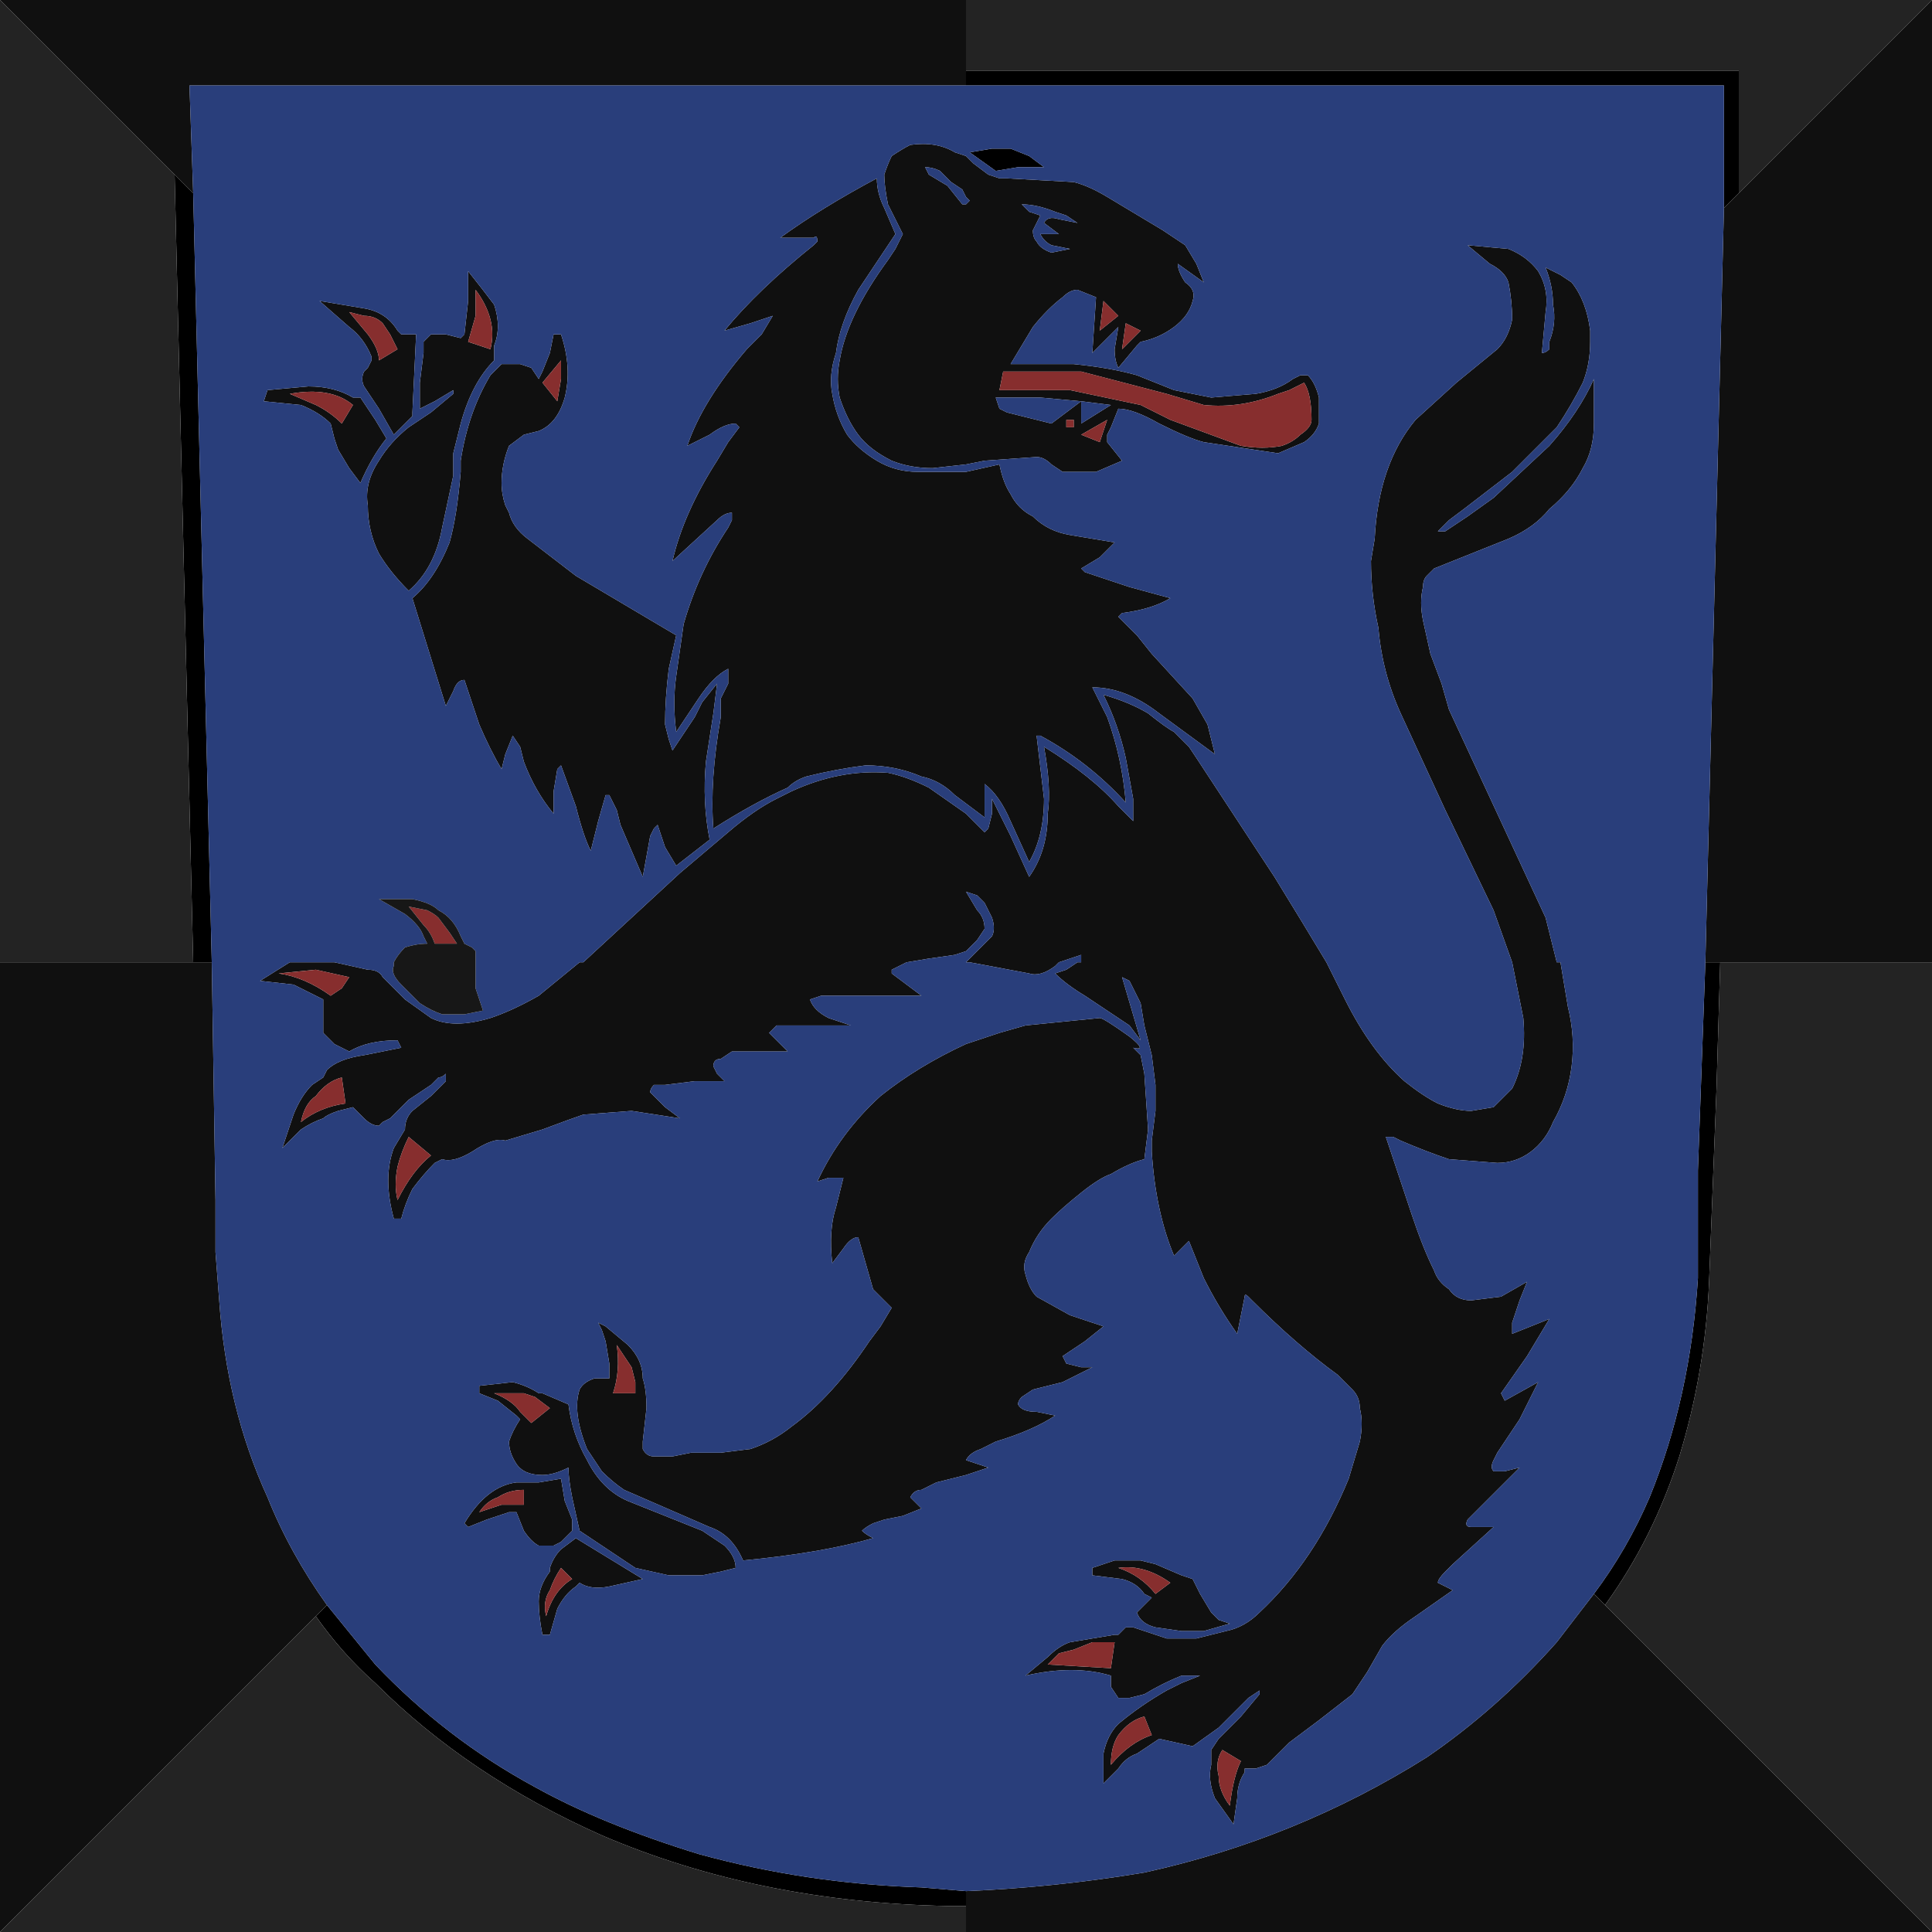 <?xml version="1.0" encoding="UTF-8" standalone="no"?>
<svg xmlns:xlink="http://www.w3.org/1999/xlink" height="26.0px" width="26.0px" xmlns="http://www.w3.org/2000/svg">
  <g transform="matrix(1.0, 0.0, 0.0, 1.0, 0.0, 0.0)">
    <path d="M13.0 0.95 L23.4 0.95 23.4 2.6 23.2 2.8 23.2 1.15 13.0 1.15 13.0 0.95 M22.95 12.95 L23.15 12.95 23.1 14.65 23.05 15.95 23.0 17.25 Q22.95 18.45 22.6 19.6 22.25 20.7 21.6 21.6 L21.45 21.45 Q21.9 20.85 22.2 20.15 22.75 18.8 22.85 17.2 L22.85 15.75 22.9 14.35 22.95 12.95 M13.6 2.0 L13.85 2.1 14.05 2.25 13.7 2.25 13.4 2.3 13.05 2.05 13.35 2.0 13.6 2.0 M2.35 2.35 L2.6 2.6 2.85 12.95 2.6 12.95 2.35 2.35 M4.25 21.75 L4.4 21.6 5.05 22.4 Q6.0 23.4 7.2 24.05 8.1 24.55 9.4 24.95 10.85 25.35 12.4 25.4 L13.0 25.45 13.0 25.65 12.75 25.65 Q10.2 25.6 8.1 24.7 6.3 23.9 5.05 22.65 4.6 22.25 4.25 21.75" fill="#000000" fill-rule="evenodd" stroke="none"/>
    <path d="M23.4 2.6 L23.4 0.95 13.0 0.95 13.0 0.0 26.0 0.0 23.4 2.6 M23.15 12.95 L26.0 12.95 26.0 26.0 21.6 21.6 Q22.25 20.7 22.6 19.6 22.95 18.45 23.0 17.25 L23.05 15.95 23.1 14.65 23.15 12.95 M0.0 0.0 L2.35 2.35 2.6 12.95 0.0 12.95 0.0 0.0 M0.0 26.0 L4.25 21.75 Q4.6 22.25 5.05 22.65 6.3 23.9 8.1 24.7 10.2 25.6 12.75 25.65 L13.0 25.65 13.0 26.0 0.0 26.0" fill="#232323" fill-rule="evenodd" stroke="none"/>
    <path d="M13.0 0.95 L13.0 1.15 2.55 1.15 2.6 2.6 2.35 2.35 0.0 0.0 13.0 0.0 13.0 0.95 M23.2 2.8 L23.4 2.6 26.0 0.0 26.0 12.95 23.15 12.95 22.95 12.95 23.2 2.8 M21.0 3.7 L21.15 3.8 Q21.35 4.05 21.4 4.45 L21.4 4.6 Q21.4 4.9 21.3 5.15 21.15 5.45 20.95 5.75 L20.35 6.35 19.7 6.85 19.5 7.0 19.35 7.15 19.45 7.15 19.75 6.95 20.1 6.7 20.85 6.0 Q21.25 5.55 21.45 5.1 L21.45 5.7 Q21.45 6.05 21.3 6.3 21.15 6.6 20.85 6.85 20.65 7.1 20.3 7.25 L19.8 7.45 19.3 7.65 19.2 7.75 Q19.15 7.8 19.15 7.9 19.1 8.1 19.15 8.35 L19.25 8.8 19.4 9.2 19.5 9.55 20.15 10.95 20.8 12.35 20.95 12.95 21.0 12.95 21.1 13.55 Q21.2 13.95 21.15 14.35 21.1 14.75 20.9 15.1 20.8 15.35 20.6 15.5 20.4 15.65 20.15 15.65 L19.5 15.6 Q19.2 15.5 18.85 15.35 L18.75 15.3 18.65 15.3 18.75 15.6 19.0 16.35 Q19.15 16.8 19.3 17.1 19.35 17.25 19.5 17.35 19.6 17.5 19.8 17.5 L20.2 17.45 20.55 17.25 20.45 17.5 20.35 17.8 20.35 17.95 20.6 17.85 20.85 17.75 20.55 18.25 20.2 18.75 20.25 18.85 20.7 18.6 20.45 19.1 20.15 19.55 20.1 19.65 Q20.05 19.75 20.1 19.8 L20.25 19.8 20.45 19.75 20.15 20.05 20.1 20.1 19.85 20.35 19.75 20.45 Q19.7 20.55 19.8 20.55 L19.95 20.55 20.1 20.55 19.55 21.05 19.45 21.15 Q19.35 21.25 19.35 21.3 L19.55 21.4 19.05 21.75 Q18.75 21.95 18.6 22.15 L18.4 22.5 18.2 22.8 17.75 23.15 17.35 23.45 17.2 23.6 17.05 23.75 16.9 23.8 16.75 23.8 16.75 23.85 Q16.65 24.0 16.65 24.2 L16.6 24.55 16.35 24.2 Q16.25 23.95 16.3 23.75 L16.3 23.55 16.4 23.4 16.7 23.1 16.95 22.8 16.95 22.75 16.8 22.85 16.7 22.95 16.4 23.25 16.05 23.5 15.6 23.4 15.45 23.5 15.3 23.6 Q15.15 23.65 15.05 23.8 L14.85 24.0 Q14.85 23.75 14.85 23.6 14.9 23.35 15.05 23.2 15.35 22.95 15.7 22.75 L15.9 22.65 16.15 22.55 16.0 22.55 15.9 22.55 Q15.65 22.65 15.4 22.8 L15.2 22.85 15.05 22.85 14.95 22.7 14.95 22.55 Q14.45 22.4 13.8 22.55 L14.1 22.3 Q14.25 22.15 14.4 22.1 L14.7 22.05 15.0 22.0 15.05 22.0 15.15 21.9 15.25 21.9 15.7 22.05 16.1 22.05 16.5 21.95 Q16.75 21.9 16.95 21.7 17.7 21.0 18.15 19.9 L18.3 19.4 Q18.35 19.15 18.3 18.95 18.3 18.8 18.2 18.7 L18.0 18.5 Q17.45 18.1 16.85 17.5 L16.8 17.45 Q16.75 17.4 16.75 17.45 L16.7 17.7 16.65 17.95 Q16.4 17.6 16.2 17.2 L16.1 16.95 16.0 16.7 15.8 16.9 Q15.55 16.3 15.5 15.5 L15.5 15.35 15.55 14.95 15.55 14.6 15.5 14.2 15.4 13.8 15.35 13.5 15.2 13.2 15.1 13.15 15.35 14.0 15.2 13.8 14.6 13.4 Q14.35 13.25 14.2 13.1 L14.35 13.05 14.5 12.95 14.55 12.95 14.55 12.85 14.25 12.95 14.2 13.0 Q14.0 13.15 13.85 13.1 L13.05 12.95 13.0 12.95 13.2 12.75 13.35 12.6 Q13.4 12.5 13.35 12.35 L13.25 12.15 13.15 12.05 13.0 12.0 13.15 12.25 Q13.25 12.35 13.25 12.5 L13.15 12.65 13.0 12.8 12.85 12.85 12.5 12.9 12.2 12.95 12.0 13.05 12.0 13.1 12.4 13.4 11.8 13.4 11.2 13.4 11.05 13.4 10.9 13.45 Q10.95 13.6 11.15 13.7 L11.45 13.8 11.0 13.8 10.6 13.8 10.45 13.8 Q10.4 13.85 10.35 13.9 L10.5 14.05 10.6 14.15 10.25 14.15 9.85 14.15 9.7 14.25 Q9.6 14.25 9.6 14.35 L9.65 14.45 9.75 14.55 9.35 14.55 8.95 14.6 8.8 14.6 Q8.75 14.65 8.75 14.7 L8.95 14.9 9.15 15.05 8.5 14.95 7.85 15.0 Q7.7 15.05 7.3 15.2 L6.8 15.35 Q6.65 15.3 6.35 15.5 6.1 15.65 5.95 15.6 L5.85 15.65 Q5.7 15.8 5.55 16.0 5.45 16.2 5.4 16.4 L5.3 16.4 Q5.15 15.85 5.3 15.45 L5.45 15.2 Q5.45 15.05 5.55 14.95 L5.8 14.75 6.0 14.55 6.0 14.45 Q5.95 14.5 5.9 14.5 L5.8 14.6 5.5 14.8 5.25 15.05 5.15 15.1 5.1 15.15 Q5.0 15.15 4.9 15.05 L4.75 14.9 4.55 14.95 Q4.4 15.0 4.35 15.05 4.2 15.1 4.05 15.2 L3.8 15.45 3.95 15.0 Q4.05 14.75 4.2 14.6 L4.35 14.5 4.4 14.4 Q4.55 14.25 4.9 14.2 L5.4 14.1 5.35 14.0 Q4.95 14.0 4.7 14.15 L4.5 14.05 4.35 13.9 4.35 13.45 3.95 13.25 3.5 13.2 3.9 12.95 4.05 12.95 4.5 12.95 4.95 13.05 Q5.1 13.05 5.15 13.15 L5.45 13.45 5.8 13.7 Q6.1 13.85 6.6 13.7 6.9 13.6 7.25 13.4 L7.8 12.95 7.85 12.95 8.5 12.35 9.15 11.75 9.8 11.2 Q10.15 10.9 10.45 10.75 10.55 10.7 10.65 10.65 11.3 10.35 11.95 10.4 12.2 10.45 12.5 10.6 L13.0 10.95 13.1 11.05 13.25 11.2 13.3 11.15 13.35 10.95 13.35 10.75 13.6 11.25 13.85 11.8 Q14.1 11.45 14.1 10.95 14.15 10.6 14.05 10.05 14.7 10.45 15.05 10.85 L15.1 10.9 15.25 11.05 15.25 10.75 15.15 10.2 Q15.05 9.75 14.85 9.35 15.2 9.45 15.45 9.6 15.7 9.8 15.8 9.85 L16.0 10.05 16.1 10.2 17.15 11.8 Q17.55 12.45 17.85 12.95 L18.1 13.45 Q18.45 14.15 18.9 14.55 19.15 14.75 19.35 14.85 19.6 14.95 19.8 14.95 L20.1 14.9 20.35 14.65 Q20.55 14.25 20.5 13.7 L20.35 12.95 20.1 12.25 19.45 10.9 18.85 9.6 Q18.6 9.05 18.55 8.45 18.45 8.0 18.45 7.55 L18.5 7.25 Q18.55 6.25 19.05 5.65 L19.6 5.15 20.15 4.7 Q20.3 4.55 20.35 4.3 20.35 4.05 20.3 3.8 20.25 3.65 20.05 3.55 L19.75 3.3 20.3 3.35 Q20.55 3.45 20.7 3.65 20.85 3.9 20.8 4.2 L20.75 4.75 Q20.8 4.75 20.85 4.7 L20.85 4.6 Q20.95 4.35 20.9 4.1 20.9 3.85 20.8 3.6 L21.0 3.7 M17.6 5.05 Q17.7 5.15 17.75 5.35 L17.75 5.7 Q17.7 5.85 17.55 5.95 L17.2 6.1 16.2 5.95 Q16.0 5.9 15.6 5.7 15.25 5.5 15.05 5.5 L14.95 5.75 14.9 5.85 14.9 5.95 15.1 6.2 14.75 6.35 14.3 6.35 14.15 6.25 Q14.05 6.15 13.95 6.15 L13.25 6.2 13.0 6.25 12.55 6.3 Q12.25 6.3 12.0 6.2 11.7 6.05 11.55 5.85 11.4 5.65 11.3 5.35 11.25 5.1 11.3 4.85 11.4 4.25 11.95 3.5 L12.05 3.35 12.15 3.15 11.95 2.75 Q11.9 2.5 11.9 2.35 11.95 2.2 12.0 2.1 12.15 2.0 12.25 1.95 12.6 1.9 12.85 2.05 L13.0 2.1 13.1 2.2 13.3 2.35 13.45 2.4 13.55 2.4 14.45 2.45 Q14.65 2.5 14.9 2.65 L15.65 3.1 15.95 3.3 16.1 3.55 16.2 3.8 15.85 3.55 Q15.85 3.65 15.95 3.8 16.1 3.9 16.05 4.05 16.0 4.25 15.8 4.4 15.6 4.55 15.35 4.6 L15.3 4.65 15.05 4.95 Q15.0 4.85 15.0 4.7 L15.05 4.4 14.7 4.75 14.75 4.0 14.5 3.9 Q14.4 3.9 14.3 4.0 14.1 4.15 13.9 4.4 L13.6 4.9 14.45 4.9 Q14.95 4.95 15.3 5.05 L15.8 5.25 16.3 5.35 16.9 5.3 Q17.2 5.25 17.4 5.1 L17.5 5.05 17.6 5.05 M17.55 5.15 L17.35 5.25 17.2 5.3 Q16.7 5.5 16.2 5.45 L15.7 5.3 14.55 5.0 13.85 5.0 13.7 5.0 13.5 5.0 13.45 5.25 14.4 5.25 15.35 5.45 15.75 5.65 16.7 6.0 Q17.0 6.05 17.25 6.0 17.4 5.95 17.5 5.85 17.65 5.75 17.65 5.65 17.65 5.3 17.55 5.15 M21.6 21.6 L26.0 26.0 13.0 26.0 13.0 25.65 13.0 25.45 Q14.2 25.4 15.4 25.2 17.45 24.75 19.2 23.65 20.15 23.0 20.95 22.1 L21.45 21.45 21.6 21.6 M16.35 10.15 L15.6 9.6 Q15.15 9.25 14.7 9.25 L14.8 9.45 14.9 9.65 Q15.1 10.2 15.15 10.8 14.65 10.25 14.0 9.9 L13.95 9.9 14.05 10.75 Q14.05 11.25 13.85 11.6 L13.6 11.05 Q13.45 10.7 13.25 10.55 L13.25 11.0 12.85 10.7 Q12.65 10.5 12.4 10.45 12.05 10.3 11.65 10.3 11.25 10.35 10.85 10.45 10.7 10.5 10.6 10.6 10.15 10.8 9.6 11.15 9.55 10.5 9.7 9.65 L9.7 9.4 9.8 9.2 9.8 9.0 Q9.6 9.1 9.4 9.4 L9.1 9.85 Q9.05 9.45 9.1 9.1 9.15 8.75 9.2 8.4 9.4 7.7 9.8 7.1 L9.85 7.0 9.85 6.9 Q9.75 6.9 9.65 7.0 L9.05 7.55 Q9.2 6.9 9.65 6.2 L9.8 5.95 9.95 5.75 9.9 5.7 Q9.75 5.7 9.55 5.85 L9.25 6.0 Q9.45 5.4 10.05 4.7 L10.25 4.5 10.4 4.25 10.1 4.35 9.75 4.45 Q10.2 3.9 10.95 3.3 L11.0 3.25 Q11.0 3.15 10.95 3.2 L10.7 3.2 10.5 3.2 Q11.05 2.8 11.8 2.4 11.8 2.6 11.9 2.8 L12.05 3.15 11.55 3.9 Q11.3 4.35 11.25 4.75 11.15 5.05 11.2 5.3 11.25 5.6 11.4 5.85 11.55 6.05 11.8 6.2 12.05 6.35 12.35 6.35 L12.9 6.35 13.0 6.35 13.45 6.25 Q13.5 6.5 13.6 6.65 13.7 6.85 13.9 6.95 14.1 7.15 14.4 7.2 L15.0 7.3 14.8 7.5 14.55 7.65 14.6 7.7 15.2 7.9 15.75 8.05 Q15.5 8.2 15.1 8.25 L15.05 8.3 15.3 8.55 15.5 8.8 16.05 9.4 16.25 9.75 16.35 10.15 M12.65 2.3 Q12.55 2.25 12.45 2.25 L12.5 2.35 12.75 2.5 12.95 2.75 13.0 2.75 13.05 2.7 13.0 2.65 12.95 2.55 12.8 2.45 12.65 2.3 M13.85 2.85 L14.0 2.9 13.9 3.1 Q13.9 3.2 13.95 3.25 14.0 3.35 14.15 3.4 L14.4 3.35 14.15 3.3 Q14.05 3.25 14.0 3.15 L14.25 3.15 14.05 3.0 Q14.1 2.9 14.25 2.95 L14.5 3.0 14.35 2.9 14.2 2.85 Q13.95 2.75 13.75 2.75 L13.85 2.85 M15.15 4.35 L15.1 4.7 15.35 4.45 15.15 4.35 M15.05 4.25 L14.85 4.05 14.8 4.45 15.05 4.25 M9.1 8.55 L9.0 9.0 Q8.95 9.4 8.95 9.75 L9.0 9.95 9.05 10.1 9.35 9.65 9.45 9.45 9.65 9.2 9.6 9.6 9.5 10.25 Q9.45 10.8 9.55 11.3 L9.1 11.65 8.95 11.4 8.85 11.1 Q8.8 11.15 8.8 11.15 L8.75 11.25 8.65 11.8 8.5 11.45 8.35 11.1 8.3 10.9 8.2 10.7 8.15 10.7 8.05 11.05 7.95 11.45 Q7.85 11.25 7.75 10.85 L7.55 10.3 7.5 10.35 7.45 10.65 7.45 10.95 Q7.2 10.65 7.05 10.25 L7.0 10.05 6.9 9.9 6.8 10.15 6.75 10.35 Q6.6 10.1 6.45 9.75 L6.25 9.15 Q6.15 9.15 6.1 9.3 L6.0 9.5 5.55 8.05 Q5.85 7.8 6.05 7.3 6.15 6.95 6.2 6.35 L6.2 6.2 Q6.3 5.55 6.6 5.05 L6.75 4.9 7.0 4.9 7.15 4.95 7.25 5.1 7.3 5.0 7.4 4.75 7.45 4.5 7.55 4.5 Q7.7 4.95 7.6 5.35 7.5 5.7 7.25 5.8 L7.05 5.85 6.85 6.0 Q6.75 6.25 6.75 6.5 6.75 6.65 6.8 6.8 L6.85 6.9 Q6.9 7.1 7.1 7.25 L7.75 7.75 9.1 8.55 M14.35 5.55 L14.55 5.4 14.0 5.35 13.4 5.35 13.45 5.5 13.55 5.55 14.15 5.7 14.35 5.55 M14.8 5.95 L14.9 5.65 14.55 5.85 14.8 5.95 M14.35 5.65 Q14.35 5.7 14.35 5.7 L14.35 5.75 14.45 5.75 Q14.45 5.7 14.45 5.65 L14.35 5.65 M14.55 5.4 L14.55 5.7 14.95 5.45 14.55 5.4 M4.9 4.25 L4.7 4.2 4.95 4.5 Q5.1 4.7 5.1 4.85 L5.35 4.7 5.25 4.5 5.15 4.35 Q5.05 4.25 4.9 4.25 M5.0 4.8 Q4.9 4.55 4.7 4.4 L4.3 4.05 4.9 4.15 Q5.2 4.2 5.35 4.45 L5.4 4.5 5.6 4.5 5.55 5.55 5.55 5.6 5.3 5.85 5.1 5.5 4.9 5.2 Q4.85 5.1 4.9 5.0 L4.95 4.95 5.0 4.85 5.0 4.8 M6.0 4.5 L6.2 4.55 6.25 4.5 6.3 4.05 6.3 3.65 Q6.5 3.9 6.65 4.1 6.75 4.4 6.65 4.65 L6.65 4.85 Q6.35 5.15 6.2 5.7 L6.1 6.1 6.1 6.4 5.95 7.1 Q5.85 7.65 5.5 7.95 5.25 7.7 5.1 7.45 4.95 7.15 4.95 6.8 4.9 6.5 5.1 6.2 5.25 5.95 5.5 5.75 L5.65 5.65 5.8 5.55 6.1 5.3 6.1 5.25 5.85 5.4 5.65 5.5 5.65 5.15 5.7 4.75 5.7 4.6 5.8 4.5 6.0 4.5 M6.4 3.9 L6.4 4.25 6.3 4.6 6.6 4.7 Q6.65 4.5 6.6 4.3 6.55 4.1 6.4 3.9 M3.55 5.4 L3.6 5.25 4.15 5.2 Q4.5 5.2 4.75 5.35 L4.85 5.35 5.05 5.65 5.2 5.9 Q5.0 6.15 4.85 6.5 L4.7 6.3 4.55 6.05 4.5 5.9 4.45 5.7 Q4.3 5.55 4.05 5.45 L3.55 5.4 M4.6 5.7 L4.75 5.45 Q4.45 5.2 3.9 5.3 L4.25 5.45 Q4.45 5.55 4.6 5.7 M7.3 5.15 L7.5 5.4 7.55 5.1 7.55 4.85 7.3 5.15 M4.6 14.5 Q4.4 14.55 4.25 14.75 4.1 14.85 4.05 15.1 4.3 14.9 4.65 14.85 L4.6 14.5 M4.7 13.15 L4.25 13.05 3.75 13.1 Q4.1 13.15 4.45 13.4 L4.6 13.3 4.7 13.15 M0.0 12.95 L2.6 12.95 2.85 12.95 2.9 16.15 2.9 16.85 2.95 17.5 Q3.05 18.95 3.6 20.15 3.9 20.9 4.4 21.6 L4.25 21.75 0.0 26.0 0.0 12.95 M5.8 15.55 L5.5 15.3 Q5.4 15.5 5.35 15.7 5.3 15.95 5.35 16.15 5.55 15.75 5.8 15.55 M8.05 17.8 L8.15 17.85 8.45 18.1 Q8.65 18.3 8.65 18.55 8.7 18.7 8.7 18.95 L8.65 19.4 8.65 19.5 Q8.7 19.6 8.8 19.6 L9.05 19.6 9.3 19.55 9.7 19.55 10.1 19.5 Q10.4 19.4 10.65 19.2 11.2 18.8 11.7 18.05 L11.85 17.85 12.0 17.6 11.85 17.45 11.75 17.35 11.65 17.0 11.55 16.65 Q11.45 16.65 11.35 16.8 L11.2 17.0 Q11.15 16.55 11.25 16.25 L11.3 16.05 11.35 15.85 11.15 15.85 11.0 15.9 Q11.3 15.25 11.85 14.75 12.35 14.35 13.0 14.05 L13.45 13.9 13.8 13.8 14.8 13.7 Q14.85 13.7 15.2 13.95 15.45 14.15 15.25 14.1 L15.35 14.2 15.4 14.45 15.45 15.2 15.4 15.6 Q15.2 15.65 14.95 15.8 14.8 15.85 14.55 16.05 14.3 16.25 14.15 16.4 13.95 16.6 13.85 16.85 13.75 17.0 13.8 17.15 13.85 17.35 13.95 17.45 L14.4 17.7 14.85 17.85 14.6 18.05 14.3 18.25 14.35 18.35 14.55 18.4 14.7 18.4 14.3 18.6 13.9 18.7 13.75 18.8 Q13.7 18.85 13.7 18.9 13.75 19.0 13.95 19.0 L14.2 19.05 Q13.9 19.25 13.4 19.4 L13.2 19.5 Q13.05 19.55 13.0 19.65 L13.3 19.75 13.0 19.85 12.6 19.95 12.4 20.05 Q12.3 20.05 12.25 20.15 L12.4 20.3 12.15 20.4 11.9 20.45 11.75 20.5 Q11.65 20.55 11.6 20.6 11.65 20.65 11.75 20.7 11.05 20.9 10.0 21.0 9.85 20.65 9.55 20.55 L8.4 20.05 Q8.25 19.95 8.1 19.8 L7.9 19.5 Q7.7 19.0 7.8 18.7 7.85 18.6 8.0 18.55 L8.2 18.55 8.2 18.35 8.15 18.05 8.1 17.9 8.05 17.8 M6.65 18.75 Q6.9 18.85 7.0 19.0 L7.15 19.15 7.4 18.95 7.2 18.8 7.05 18.75 6.65 18.75 M6.7 18.85 L6.45 18.75 6.45 18.65 6.9 18.6 Q7.1 18.65 7.25 18.75 L7.3 18.75 7.65 18.9 Q7.7 19.3 7.9 19.65 8.1 20.05 8.45 20.2 L9.45 20.6 9.75 20.8 Q9.9 20.95 9.9 21.1 L9.7 21.15 9.45 21.2 9.0 21.2 8.55 21.1 7.8 20.6 7.7 20.15 Q7.65 19.9 7.65 19.75 7.45 19.85 7.3 19.85 7.05 19.85 6.95 19.7 6.85 19.55 6.85 19.4 6.9 19.25 7.0 19.1 L6.95 19.05 6.7 18.85 M8.4 18.25 L8.3 18.1 Q8.35 18.45 8.25 18.75 L8.55 18.75 8.55 18.6 8.5 18.4 8.4 18.25 M14.7 21.2 L14.7 21.1 15.0 21.0 15.35 21.0 15.55 21.05 15.9 21.2 16.05 21.25 16.15 21.45 16.3 21.7 16.4 21.8 16.55 21.85 16.2 21.95 15.9 21.95 15.55 21.9 Q15.35 21.85 15.3 21.7 L15.5 21.5 15.4 21.45 Q15.3 21.3 15.1 21.25 L14.7 21.2 M15.5 23.35 L15.4 23.1 Q15.2 23.15 15.05 23.35 14.95 23.5 14.95 23.75 15.2 23.45 15.5 23.35 M15.55 21.45 L15.75 21.3 Q15.4 21.05 15.05 21.1 15.35 21.2 15.55 21.45 M14.45 22.2 L14.25 22.25 14.1 22.4 14.95 22.45 15.0 22.1 14.7 22.1 14.45 22.2 M8.2 21.35 Q7.95 21.4 7.8 21.3 L7.75 21.35 Q7.6 21.45 7.5 21.65 L7.4 22.0 7.3 22.0 Q7.25 21.75 7.25 21.55 7.25 21.35 7.4 21.15 L7.4 21.1 Q7.45 20.95 7.55 20.85 L7.75 20.7 8.65 21.25 8.2 21.35 M7.55 19.9 L7.6 20.2 7.7 20.45 7.7 20.6 7.55 20.75 7.45 20.8 7.25 20.8 Q7.15 20.75 7.05 20.6 L6.95 20.35 6.85 20.35 6.55 20.45 6.3 20.55 6.25 20.5 Q6.55 20.0 6.95 19.95 L7.25 19.95 7.55 19.9 M7.55 21.1 Q7.45 21.25 7.4 21.4 7.3 21.55 7.35 21.75 7.45 21.4 7.7 21.25 L7.55 21.1 M7.05 20.25 L7.05 20.05 Q6.85 20.05 6.7 20.15 6.55 20.2 6.45 20.35 L6.75 20.25 7.05 20.25 M16.45 23.55 Q16.35 23.7 16.4 23.9 16.4 24.1 16.55 24.3 16.6 23.9 16.7 23.7 L16.45 23.55" fill="#101010" fill-rule="evenodd" stroke="none"/>
    <path d="M13.0 1.15 L23.2 1.15 23.2 2.8 22.95 12.95 22.9 14.35 22.85 15.75 22.85 17.2 Q22.75 18.8 22.2 20.15 21.9 20.85 21.45 21.45 L20.95 22.1 Q20.15 23.0 19.2 23.65 17.45 24.75 15.4 25.2 14.2 25.4 13.0 25.45 L12.4 25.4 Q10.85 25.35 9.4 24.95 8.1 24.55 7.2 24.05 6.0 23.4 5.05 22.4 L4.4 21.6 Q3.9 20.9 3.6 20.15 3.05 18.95 2.95 17.5 L2.9 16.85 2.9 16.15 2.85 12.95 2.6 2.6 2.55 1.15 13.0 1.15 M17.6 5.05 L17.5 5.05 17.4 5.1 Q17.2 5.25 16.9 5.3 L16.3 5.35 15.8 5.25 15.3 5.05 Q14.95 4.95 14.45 4.9 L13.6 4.9 13.9 4.4 Q14.1 4.15 14.3 4.0 14.4 3.9 14.5 3.9 L14.75 4.0 14.7 4.75 15.05 4.4 15.0 4.7 Q15.0 4.85 15.05 4.95 L15.3 4.65 15.35 4.6 Q15.6 4.55 15.8 4.4 16.0 4.25 16.05 4.05 16.1 3.9 15.95 3.8 15.85 3.65 15.85 3.55 L16.2 3.8 16.1 3.55 15.95 3.3 15.65 3.1 14.9 2.65 Q14.65 2.5 14.45 2.45 L13.55 2.4 13.45 2.4 13.3 2.35 13.1 2.2 13.0 2.1 12.85 2.05 Q12.6 1.9 12.25 1.95 12.15 2.0 12.0 2.1 11.95 2.2 11.9 2.35 11.9 2.5 11.95 2.75 L12.15 3.15 12.05 3.35 11.95 3.5 Q11.4 4.25 11.3 4.85 11.25 5.1 11.3 5.35 11.4 5.65 11.55 5.85 11.7 6.05 12.0 6.2 12.25 6.3 12.55 6.3 L13.0 6.25 13.25 6.2 13.95 6.15 Q14.05 6.15 14.15 6.25 L14.3 6.35 14.75 6.35 15.1 6.2 14.9 5.95 14.9 5.85 14.95 5.75 15.05 5.5 Q15.25 5.5 15.6 5.7 16.0 5.9 16.2 5.95 L17.2 6.1 17.55 5.95 Q17.7 5.85 17.75 5.7 L17.75 5.35 Q17.7 5.15 17.6 5.05 M21.0 3.7 L20.8 3.6 Q20.9 3.85 20.9 4.1 20.95 4.35 20.85 4.6 L20.85 4.7 Q20.8 4.75 20.75 4.75 L20.8 4.2 Q20.85 3.9 20.7 3.65 20.55 3.45 20.3 3.35 L19.75 3.3 20.05 3.55 Q20.25 3.65 20.3 3.8 20.35 4.05 20.35 4.3 20.3 4.55 20.15 4.7 L19.6 5.15 19.05 5.65 Q18.55 6.25 18.5 7.25 L18.45 7.55 Q18.45 8.0 18.55 8.45 18.6 9.05 18.85 9.6 L19.45 10.9 20.1 12.25 20.35 12.95 20.5 13.7 Q20.55 14.25 20.35 14.65 L20.1 14.9 19.8 14.95 Q19.6 14.95 19.35 14.85 19.15 14.75 18.9 14.55 18.45 14.15 18.1 13.45 L17.85 12.95 Q17.55 12.45 17.15 11.8 L16.1 10.2 16.0 10.05 15.8 9.85 Q15.7 9.8 15.45 9.6 15.2 9.45 14.85 9.35 15.05 9.75 15.15 10.2 L15.25 10.75 15.25 11.05 15.1 10.9 15.05 10.85 Q14.7 10.45 14.05 10.05 14.15 10.6 14.1 10.95 14.1 11.45 13.85 11.8 L13.6 11.25 13.35 10.75 13.35 10.95 13.3 11.15 13.25 11.2 13.1 11.05 13.0 10.95 12.5 10.6 Q12.2 10.45 11.95 10.4 11.3 10.35 10.65 10.65 10.55 10.7 10.45 10.75 10.15 10.9 9.8 11.2 L9.15 11.75 8.5 12.35 7.85 12.95 7.8 12.95 7.25 13.4 Q6.9 13.6 6.6 13.7 6.1 13.85 5.8 13.7 L5.45 13.45 5.15 13.15 Q5.1 13.05 4.95 13.05 L4.5 12.95 4.05 12.95 3.9 12.95 3.5 13.2 3.95 13.25 4.35 13.45 4.35 13.9 4.5 14.05 4.7 14.15 Q4.95 14.0 5.35 14.0 L5.4 14.1 4.9 14.2 Q4.55 14.25 4.4 14.4 L4.35 14.5 4.2 14.6 Q4.05 14.75 3.95 15.0 L3.8 15.45 4.05 15.2 Q4.2 15.1 4.35 15.05 4.4 15.0 4.55 14.95 L4.75 14.9 4.9 15.05 Q5.0 15.15 5.1 15.15 L5.15 15.1 5.25 15.05 5.5 14.8 5.8 14.6 5.9 14.5 Q5.95 14.5 6.0 14.45 L6.0 14.55 5.8 14.75 5.55 14.95 Q5.45 15.05 5.45 15.2 L5.3 15.45 Q5.15 15.85 5.3 16.4 L5.4 16.4 Q5.45 16.2 5.55 16.0 5.7 15.8 5.85 15.65 L5.95 15.6 Q6.1 15.65 6.35 15.5 6.65 15.3 6.8 15.35 L7.3 15.2 Q7.7 15.05 7.85 15.0 L8.5 14.95 9.15 15.05 8.95 14.9 8.75 14.7 Q8.75 14.65 8.8 14.6 L8.95 14.6 9.35 14.55 9.75 14.55 9.65 14.45 9.6 14.35 Q9.6 14.25 9.7 14.25 L9.85 14.15 10.25 14.15 10.6 14.15 10.5 14.05 10.35 13.9 Q10.4 13.85 10.45 13.8 L10.6 13.8 11.0 13.8 11.45 13.8 11.15 13.7 Q10.95 13.6 10.9 13.45 L11.05 13.4 11.2 13.4 11.8 13.4 12.4 13.4 12.0 13.1 12.0 13.05 12.2 12.95 12.5 12.9 12.85 12.85 13.0 12.8 13.15 12.65 13.25 12.5 Q13.25 12.35 13.15 12.25 L13.0 12.0 13.15 12.05 13.25 12.15 13.35 12.35 Q13.4 12.5 13.35 12.6 L13.2 12.75 13.0 12.95 13.05 12.95 13.85 13.1 Q14.0 13.15 14.2 13.0 L14.25 12.95 14.55 12.85 14.55 12.95 14.5 12.95 14.35 13.05 14.2 13.1 Q14.35 13.25 14.6 13.4 L15.2 13.8 15.35 14.0 15.1 13.15 15.2 13.2 15.35 13.5 15.4 13.8 15.5 14.2 15.55 14.6 15.55 14.95 15.5 15.35 15.5 15.5 Q15.55 16.3 15.8 16.9 L16.0 16.7 16.1 16.95 16.2 17.2 Q16.4 17.6 16.65 17.95 L16.7 17.7 16.75 17.45 Q16.75 17.4 16.8 17.45 L16.85 17.5 Q17.45 18.1 18.0 18.5 L18.2 18.7 Q18.3 18.8 18.3 18.95 18.35 19.15 18.3 19.4 L18.15 19.9 Q17.7 21.0 16.95 21.7 16.75 21.9 16.5 21.95 L16.1 22.05 15.7 22.05 15.25 21.9 15.15 21.9 15.05 22.0 15.0 22.0 14.7 22.05 14.4 22.1 Q14.25 22.15 14.1 22.3 L13.8 22.55 Q14.45 22.4 14.95 22.55 L14.95 22.7 15.05 22.85 15.2 22.85 15.4 22.8 Q15.65 22.65 15.9 22.55 L16.0 22.55 16.15 22.55 15.9 22.65 15.7 22.75 Q15.35 22.95 15.05 23.2 14.9 23.35 14.85 23.6 14.85 23.75 14.85 24.0 L15.05 23.8 Q15.15 23.65 15.3 23.6 L15.45 23.5 15.6 23.4 16.05 23.5 16.4 23.25 16.7 22.95 16.8 22.85 16.95 22.75 16.95 22.8 16.7 23.1 16.4 23.4 16.3 23.55 16.3 23.75 Q16.25 23.95 16.35 24.2 L16.6 24.55 16.65 24.2 Q16.65 24.0 16.75 23.85 L16.75 23.8 16.9 23.8 17.05 23.75 17.2 23.6 17.35 23.45 17.75 23.15 18.2 22.8 18.4 22.5 18.6 22.15 Q18.75 21.95 19.05 21.75 L19.55 21.4 19.35 21.3 Q19.35 21.25 19.45 21.15 L19.55 21.05 20.1 20.55 19.95 20.55 19.8 20.55 Q19.7 20.55 19.75 20.45 L19.85 20.35 20.1 20.1 20.15 20.05 20.45 19.75 20.25 19.8 20.1 19.8 Q20.05 19.75 20.1 19.65 L20.15 19.55 20.45 19.1 20.7 18.6 20.25 18.85 20.2 18.75 20.55 18.25 20.85 17.75 20.6 17.85 20.35 17.95 20.35 17.8 20.45 17.5 20.55 17.25 20.2 17.45 19.8 17.5 Q19.6 17.5 19.5 17.35 19.35 17.25 19.3 17.1 19.15 16.8 19.0 16.35 L18.75 15.6 18.65 15.3 18.75 15.3 18.85 15.35 Q19.2 15.5 19.5 15.6 L20.15 15.65 Q20.4 15.65 20.6 15.5 20.8 15.35 20.9 15.1 21.1 14.75 21.15 14.35 21.2 13.95 21.1 13.55 L21.0 12.95 20.95 12.95 20.8 12.35 20.15 10.95 19.5 9.55 19.4 9.2 19.25 8.8 19.15 8.35 Q19.1 8.1 19.15 7.9 19.15 7.8 19.2 7.75 L19.3 7.65 19.8 7.45 20.3 7.25 Q20.65 7.1 20.85 6.85 21.15 6.6 21.3 6.3 21.45 6.05 21.45 5.7 L21.45 5.1 Q21.25 5.55 20.85 6.0 L20.1 6.7 19.75 6.95 19.45 7.15 19.35 7.15 19.5 7.0 19.7 6.85 20.35 6.35 20.95 5.75 Q21.15 5.45 21.3 5.15 21.4 4.9 21.4 4.6 L21.4 4.45 Q21.35 4.05 21.15 3.8 L21.0 3.7 M16.35 10.15 L16.25 9.75 16.05 9.4 15.5 8.8 15.3 8.55 15.05 8.3 15.1 8.25 Q15.5 8.2 15.75 8.05 L15.2 7.9 14.6 7.7 14.55 7.65 14.8 7.5 15.0 7.3 14.4 7.2 Q14.1 7.15 13.9 6.95 13.7 6.85 13.6 6.65 13.5 6.5 13.45 6.25 L13.0 6.35 12.9 6.35 12.35 6.35 Q12.05 6.35 11.8 6.2 11.55 6.05 11.4 5.85 11.25 5.6 11.2 5.3 11.15 5.05 11.25 4.75 11.3 4.35 11.55 3.9 L12.05 3.15 11.9 2.8 Q11.8 2.6 11.8 2.4 11.05 2.8 10.5 3.2 L10.7 3.2 10.95 3.2 Q11.0 3.15 11.0 3.25 L10.95 3.3 Q10.2 3.9 9.75 4.45 L10.1 4.35 10.4 4.25 10.25 4.5 10.05 4.7 Q9.45 5.4 9.25 6.0 L9.55 5.85 Q9.75 5.7 9.9 5.7 L9.95 5.75 9.8 5.95 9.65 6.2 Q9.2 6.9 9.05 7.55 L9.65 7.0 Q9.75 6.9 9.85 6.9 L9.85 7.0 9.8 7.1 Q9.4 7.7 9.2 8.4 9.15 8.75 9.1 9.1 9.05 9.45 9.1 9.85 L9.4 9.4 Q9.6 9.1 9.8 9.0 L9.8 9.2 9.7 9.4 9.7 9.65 Q9.55 10.5 9.6 11.15 10.15 10.8 10.6 10.6 10.7 10.5 10.85 10.45 11.25 10.35 11.65 10.3 12.05 10.3 12.4 10.45 12.65 10.5 12.85 10.7 L13.25 11.0 13.25 10.55 Q13.45 10.7 13.6 11.05 L13.85 11.6 Q14.05 11.25 14.05 10.75 L13.95 9.9 14.0 9.9 Q14.65 10.25 15.15 10.8 15.1 10.2 14.9 9.65 L14.8 9.45 14.7 9.25 Q15.15 9.25 15.6 9.6 L16.35 10.15 M12.65 2.3 L12.8 2.45 12.95 2.55 13.0 2.65 13.05 2.7 13.0 2.75 12.95 2.75 12.75 2.5 12.5 2.35 12.45 2.25 Q12.55 2.25 12.65 2.3 M13.6 2.0 L13.35 2.0 13.05 2.05 13.4 2.3 13.7 2.25 14.05 2.25 13.85 2.1 13.6 2.0 M13.85 2.85 L13.75 2.75 Q13.95 2.75 14.2 2.85 L14.35 2.9 14.5 3.0 14.25 2.95 Q14.1 2.9 14.05 3.0 L14.25 3.15 14.0 3.15 Q14.05 3.25 14.15 3.3 L14.4 3.35 14.15 3.4 Q14.0 3.35 13.95 3.25 13.9 3.2 13.9 3.1 L14.0 2.9 13.85 2.85 M9.1 8.55 L7.75 7.75 7.1 7.25 Q6.9 7.1 6.85 6.9 L6.8 6.8 Q6.75 6.65 6.75 6.5 6.75 6.25 6.85 6.0 L7.05 5.85 7.25 5.8 Q7.5 5.7 7.6 5.35 7.7 4.95 7.55 4.5 L7.45 4.5 7.4 4.75 7.3 5.0 7.25 5.1 7.15 4.95 7.0 4.9 6.75 4.9 6.6 5.05 Q6.3 5.55 6.2 6.2 L6.2 6.35 Q6.15 6.95 6.05 7.3 5.85 7.8 5.55 8.05 L6.0 9.5 6.1 9.3 Q6.15 9.15 6.25 9.15 L6.45 9.75 Q6.6 10.1 6.75 10.35 L6.8 10.15 6.9 9.9 7.0 10.05 7.05 10.25 Q7.2 10.65 7.45 10.95 L7.45 10.65 7.5 10.35 7.55 10.3 7.75 10.85 Q7.85 11.25 7.95 11.45 L8.05 11.05 8.15 10.7 8.2 10.7 8.3 10.9 8.35 11.1 8.5 11.45 8.65 11.8 8.75 11.25 8.8 11.15 Q8.8 11.15 8.85 11.1 L8.95 11.4 9.1 11.65 9.55 11.3 Q9.45 10.8 9.5 10.25 L9.6 9.6 9.65 9.2 9.45 9.45 9.35 9.65 9.05 10.1 9.0 9.95 8.95 9.75 Q8.95 9.4 9.0 9.0 L9.1 8.55 M14.35 5.55 L14.15 5.7 13.55 5.55 13.45 5.5 13.4 5.35 14.0 5.35 14.55 5.4 14.35 5.55 M14.55 5.4 L14.95 5.45 14.55 5.7 14.55 5.4 M6.0 4.5 L5.8 4.5 5.7 4.6 5.7 4.75 5.65 5.15 5.65 5.5 5.85 5.4 6.1 5.25 6.1 5.3 5.8 5.55 5.65 5.65 5.5 5.75 Q5.25 5.95 5.1 6.2 4.9 6.5 4.95 6.8 4.95 7.15 5.1 7.45 5.25 7.7 5.5 7.95 5.85 7.65 5.95 7.1 L6.1 6.4 6.1 6.1 6.2 5.7 Q6.35 5.15 6.65 4.85 L6.65 4.65 Q6.75 4.4 6.65 4.1 6.5 3.9 6.3 3.65 L6.3 4.05 6.25 4.5 6.2 4.55 6.0 4.5 M5.0 4.8 L5.0 4.85 4.95 4.95 4.9 5.0 Q4.85 5.1 4.9 5.2 L5.1 5.5 5.3 5.85 5.55 5.6 5.55 5.55 5.6 4.5 5.4 4.5 5.35 4.45 Q5.2 4.2 4.9 4.15 L4.3 4.05 4.7 4.4 Q4.9 4.55 5.0 4.8 M3.55 5.4 L4.05 5.45 Q4.3 5.55 4.45 5.7 L4.5 5.9 4.55 6.05 4.7 6.3 4.85 6.5 Q5.0 6.15 5.2 5.9 L5.05 5.65 4.85 5.35 4.75 5.35 Q4.5 5.2 4.15 5.2 L3.6 5.25 3.55 5.4 M5.9 12.25 Q5.8 12.15 5.55 12.1 L5.1 12.1 5.45 12.3 Q5.65 12.45 5.7 12.6 L5.75 12.7 Q5.6 12.7 5.45 12.75 5.35 12.85 5.3 12.95 L5.3 13.0 Q5.25 13.1 5.4 13.25 L5.65 13.5 Q5.8 13.6 5.95 13.65 L6.25 13.65 6.5 13.6 6.45 13.45 6.4 13.3 6.4 13.05 6.4 12.8 6.35 12.75 6.25 12.7 6.2 12.6 Q6.1 12.35 5.9 12.25 M8.05 17.8 L8.1 17.9 8.15 18.05 8.2 18.35 8.2 18.55 8.0 18.55 Q7.85 18.6 7.8 18.7 7.7 19.0 7.9 19.5 L8.1 19.8 Q8.25 19.95 8.4 20.05 L9.55 20.55 Q9.85 20.65 10.0 21.0 11.05 20.9 11.75 20.7 11.65 20.65 11.6 20.6 11.65 20.55 11.75 20.5 L11.9 20.45 12.15 20.4 12.4 20.3 12.25 20.15 Q12.3 20.05 12.4 20.05 L12.6 19.95 13.0 19.85 13.3 19.75 13.0 19.65 Q13.05 19.55 13.2 19.5 L13.4 19.4 Q13.9 19.25 14.2 19.05 L13.95 19.0 Q13.75 19.0 13.7 18.9 13.7 18.85 13.75 18.8 L13.9 18.7 14.3 18.6 14.7 18.4 14.55 18.4 14.35 18.35 14.3 18.25 14.6 18.05 14.85 17.85 14.4 17.7 13.95 17.45 Q13.85 17.35 13.8 17.15 13.75 17.0 13.85 16.85 13.95 16.6 14.15 16.4 14.3 16.25 14.55 16.05 14.8 15.85 14.95 15.8 15.2 15.65 15.4 15.6 L15.45 15.2 15.4 14.45 15.35 14.2 15.25 14.1 Q15.45 14.15 15.2 13.95 14.85 13.7 14.8 13.7 L13.8 13.8 13.45 13.9 13.0 14.05 Q12.35 14.35 11.85 14.75 11.3 15.25 11.0 15.9 L11.15 15.85 11.35 15.85 11.3 16.05 11.25 16.25 Q11.15 16.55 11.2 17.0 L11.35 16.8 Q11.45 16.65 11.55 16.65 L11.65 17.0 11.75 17.35 11.85 17.45 12.0 17.6 11.85 17.85 11.7 18.05 Q11.2 18.8 10.65 19.2 10.4 19.4 10.1 19.5 L9.7 19.55 9.3 19.55 9.05 19.6 8.8 19.6 Q8.7 19.6 8.65 19.5 L8.65 19.4 8.7 18.95 Q8.7 18.7 8.65 18.55 8.65 18.3 8.45 18.1 L8.15 17.85 8.05 17.8 M6.7 18.85 L6.95 19.05 7.0 19.1 Q6.9 19.25 6.85 19.4 6.85 19.55 6.95 19.7 7.05 19.85 7.3 19.85 7.45 19.85 7.65 19.75 7.65 19.9 7.7 20.15 L7.8 20.6 8.55 21.1 9.0 21.2 9.45 21.2 9.7 21.15 9.9 21.1 Q9.9 20.95 9.75 20.8 L9.45 20.6 8.45 20.2 Q8.1 20.05 7.9 19.65 7.7 19.3 7.65 18.9 L7.3 18.75 7.25 18.75 Q7.1 18.65 6.9 18.6 L6.45 18.65 6.45 18.75 6.7 18.85 M14.7 21.2 L15.1 21.25 Q15.3 21.3 15.4 21.45 L15.5 21.5 15.3 21.7 Q15.35 21.85 15.55 21.9 L15.9 21.95 16.2 21.95 16.55 21.85 16.4 21.8 16.3 21.7 16.15 21.45 16.05 21.25 15.9 21.2 15.55 21.05 15.35 21.0 15.0 21.0 14.7 21.1 14.7 21.2 M8.2 21.35 L8.65 21.25 7.75 20.7 7.55 20.85 Q7.45 20.95 7.4 21.1 L7.4 21.15 Q7.25 21.35 7.25 21.55 7.25 21.75 7.3 22.0 L7.4 22.0 7.5 21.65 Q7.6 21.45 7.75 21.35 L7.8 21.3 Q7.95 21.4 8.2 21.35 M7.55 19.9 L7.25 19.95 6.95 19.95 Q6.55 20.0 6.25 20.5 L6.3 20.55 6.55 20.45 6.85 20.35 6.95 20.35 7.05 20.6 Q7.15 20.75 7.25 20.8 L7.45 20.8 7.55 20.75 7.7 20.6 7.7 20.45 7.6 20.2 7.55 19.9" fill="#293e7b" fill-rule="evenodd" stroke="none"/>
    <path d="M17.55 5.15 Q17.65 5.3 17.65 5.65 17.65 5.75 17.5 5.85 17.4 5.95 17.25 6.0 17.0 6.05 16.7 6.0 L15.75 5.65 15.35 5.45 14.4 5.25 13.45 5.25 13.5 5.0 13.7 5.0 13.85 5.0 14.55 5.0 15.7 5.3 16.2 5.45 Q16.7 5.5 17.2 5.3 L17.35 5.25 17.55 5.15 M15.05 4.25 L14.8 4.45 14.85 4.05 15.05 4.25 M15.15 4.35 L15.35 4.45 15.1 4.7 15.15 4.35 M14.35 5.65 L14.45 5.65 Q14.45 5.7 14.45 5.75 L14.35 5.75 14.35 5.7 Q14.35 5.7 14.35 5.65 M14.8 5.95 L14.55 5.85 14.9 5.65 14.8 5.95 M4.9 4.25 Q5.05 4.25 5.15 4.35 L5.25 4.5 5.35 4.7 5.1 4.85 Q5.1 4.7 4.95 4.5 L4.7 4.2 4.9 4.25 M6.4 3.9 Q6.55 4.1 6.6 4.3 6.65 4.5 6.6 4.7 L6.3 4.6 6.4 4.25 6.4 3.9 M7.3 5.15 L7.55 4.85 7.55 5.1 7.5 5.4 7.3 5.15 M4.6 5.7 Q4.45 5.55 4.25 5.45 L3.9 5.3 Q4.45 5.2 4.75 5.45 L4.6 5.7 M5.9 12.35 L6.05 12.55 6.15 12.7 5.85 12.7 Q5.8 12.55 5.7 12.45 L5.5 12.2 5.75 12.25 Q5.85 12.3 5.9 12.35 M4.7 13.15 L4.6 13.3 4.45 13.4 Q4.1 13.15 3.75 13.1 L4.25 13.05 4.7 13.15 M4.6 14.5 L4.65 14.85 Q4.3 14.9 4.05 15.1 4.1 14.85 4.25 14.75 4.4 14.55 4.6 14.5 M5.8 15.55 Q5.55 15.75 5.35 16.15 5.3 15.95 5.35 15.7 5.4 15.5 5.5 15.3 L5.8 15.55 M6.65 18.75 L7.05 18.75 7.2 18.8 7.4 18.95 7.15 19.15 7.0 19.0 Q6.9 18.85 6.65 18.75 M8.4 18.25 L8.5 18.4 8.55 18.6 8.55 18.75 8.25 18.75 Q8.35 18.45 8.3 18.1 L8.4 18.25 M14.45 22.2 L14.7 22.1 15.0 22.1 14.95 22.45 14.1 22.4 14.25 22.25 14.45 22.2 M15.55 21.45 Q15.35 21.2 15.05 21.1 15.4 21.05 15.75 21.3 L15.55 21.45 M15.5 23.35 Q15.2 23.45 14.95 23.75 14.95 23.5 15.05 23.35 15.2 23.15 15.4 23.1 L15.5 23.35 M7.05 20.25 L6.75 20.25 6.45 20.35 Q6.55 20.2 6.7 20.15 6.85 20.05 7.05 20.05 L7.05 20.25 M7.55 21.1 L7.7 21.25 Q7.45 21.4 7.35 21.75 7.3 21.55 7.4 21.4 7.45 21.25 7.55 21.1 M16.45 23.55 L16.7 23.7 Q16.6 23.9 16.55 24.3 16.4 24.1 16.4 23.9 16.35 23.7 16.45 23.55" fill="#872e2e" fill-rule="evenodd" stroke="none"/>
    <path d="M5.9 12.35 Q5.85 12.3 5.75 12.25 L5.5 12.2 5.7 12.45 Q5.8 12.55 5.85 12.7 L6.15 12.7 6.05 12.55 5.9 12.35 M5.9 12.25 Q6.1 12.35 6.2 12.6 L6.25 12.7 6.35 12.75 6.4 12.8 6.4 13.05 6.4 13.3 6.45 13.45 6.5 13.6 6.25 13.65 5.95 13.65 Q5.8 13.6 5.65 13.5 L5.4 13.25 Q5.25 13.1 5.3 13.0 L5.3 12.95 Q5.35 12.85 5.45 12.75 5.6 12.7 5.75 12.7 L5.7 12.6 Q5.65 12.45 5.45 12.3 L5.1 12.1 5.55 12.1 Q5.8 12.15 5.9 12.25" fill="#171717" fill-rule="evenodd" stroke="none"/>
  </g>
</svg>
